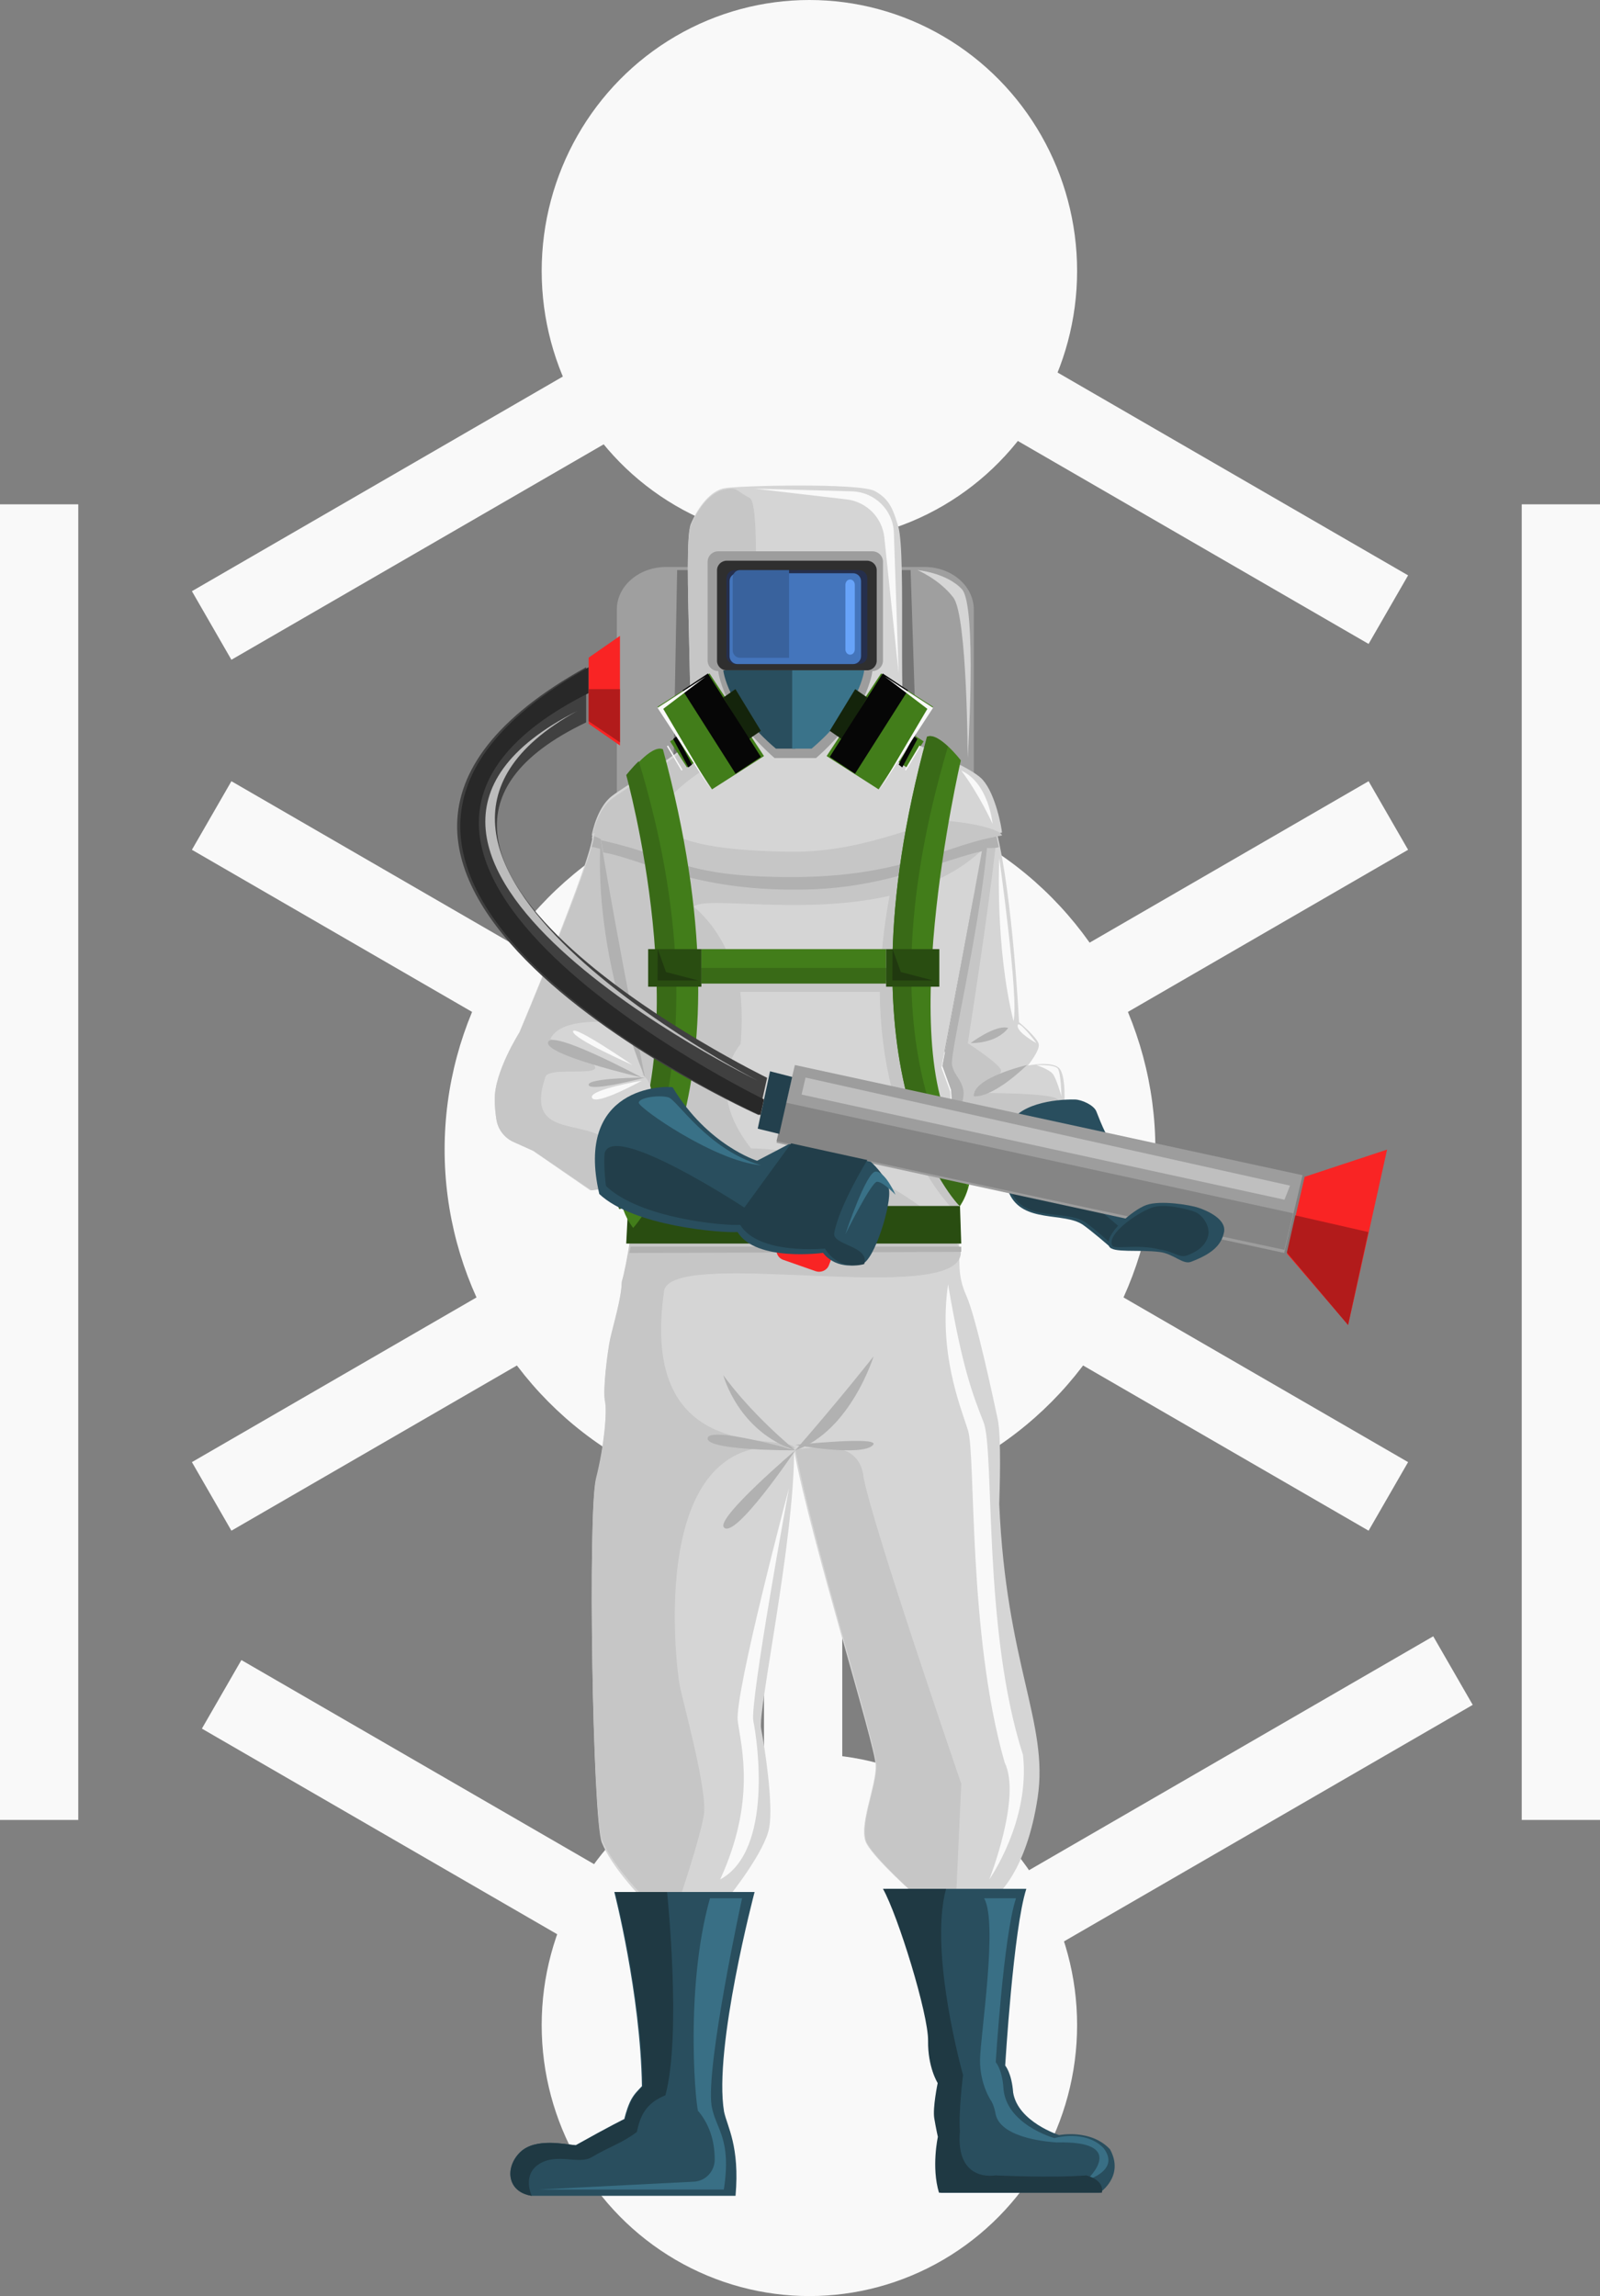 <?xml version="1.0" encoding="UTF-8"?>
<svg width="511px" height="733px" viewBox="0 0 511 733" version="1.1" xmlns="http://www.w3.org/2000/svg" xmlns:xlink="http://www.w3.org/1999/xlink">
    <rect x="0" y="0" width="511" height="733" fill="#808080" stroke="none"/>
    <!-- Generator: sketchtool 52.5 (67469) - http://www.bohemiancoding.com/sketch -->
    <title>B670C2F2-E66D-4CF0-A60F-D6B5439EBCD5</title>
    <desc>Created with sketchtool.</desc>
    <g id="Page-1" stroke="none" stroke-width="1" fill="none" fill-rule="evenodd" opacity="0.951">
        <g id="Pocetna-v1" transform="translate(-1114, -106)">
            <g id="O-nama">
                <g id="Image" transform="translate(1039, 106)">
                    <g id="Symbol-bg">
                        <g id="Istrebljivac" transform="translate(75, 0)">
                            <ellipse id="Oval" fill="#FFFFFF" fill-rule="nonzero" cx="258.5" cy="86.5" rx="85.5" ry="86.5"></ellipse>
                            <ellipse id="Oval-Copy-5" fill="#FFFFFF" fill-rule="nonzero" cx="258.5" cy="646.5" rx="85.5" ry="86.5"></ellipse>
                            <ellipse id="Oval-Copy-8" fill="#FFFFFF" fill-rule="nonzero" cx="255.5" cy="367" rx="113.5" ry="114"></ellipse>
                            <rect id="Rectangle-Copy-4" fill="#FFFFFF" fill-rule="nonzero" x="0" y="161" width="25" height="420"></rect>
                            <rect id="Rectangle-Copy-11" fill="#FFFFFF" fill-rule="nonzero" x="486" y="161" width="25" height="420"></rect>
                            <polygon id="Rectangle-Copy-5" fill="#FFFFFF" fill-rule="nonzero" transform="translate(255.5, 369.028) rotate(60) translate(-255.5, -369.028) " points="242.693 151.947 267.958 151.968 268.307 586.108 243.042 586.088"></polygon>
                            <polygon id="Rectangle-Copy-9" fill="#FFFFFF" fill-rule="nonzero" transform="translate(172.474, 139.017) rotate(60) translate(-172.474, -139.017) " points="159.744 17.852 185.009 17.872 185.203 260.183 159.939 260.163"></polygon>
                            <polygon id="Rectangle-Copy-10" fill="#FFFFFF" fill-rule="nonzero" transform="translate(359.169, 593.983) rotate(60) translate(-359.169, -593.983) " points="346.439 472.817 371.703 472.837 371.898 715.148 346.634 715.128"></polygon>
                            <polygon id="Rectangle-Copy-6" fill="#FFFFFF" fill-rule="nonzero" transform="translate(255.5, 369.028) rotate(-60) translate(-255.5, -369.028) " points="243.042 151.968 268.307 151.947 267.958 586.088 242.693 586.108"></polygon>
                            <polygon id="Rectangle-Copy-7" fill="#FFFFFF" fill-rule="nonzero" transform="translate(375.669, 155.447) rotate(-60) translate(-375.669, -155.447) " points="363.1 77.21 388.364 77.19 388.238 233.683 362.974 233.703"></polygon>
                            <polygon id="Rectangle-Copy-8" fill="#FFFFFF" fill-rule="nonzero" transform="translate(138.517, 580.081) rotate(-60) translate(-138.517, -580.081) " points="125.947 501.845 151.212 501.825 151.086 658.317 125.822 658.337"></polygon>
                            <rect id="Rectangle" fill="#FFFFFF" fill-rule="nonzero" x="244" y="161" width="25" height="420"></rect>
                            <ellipse id="Oval" fill="#FFFFFF" fill-rule="nonzero" cx="257.5" cy="647" rx="65.5" ry="66"></ellipse>
                            <g transform="translate(146, 155)">
                                <path d="M149.245,182 L66.755,182 C58.053,182 51,175.916 51,168.412 L51,39.588 C51,32.083 58.053,26 66.755,26 L149.245,26 C157.945,26 165,32.083 165,39.588 L165,168.412 C165,175.916 157.945,182 149.245,182" id="Fill-1" fill="#A1A1A1"></path>
                                <polygon id="Fill-3" fill="#737373" points="147 94 69 94 70.265 27 144.83 27"></polygon>
                                <path d="M44.339,110.262 L60.642,198.153 C60.642,198.153 55.935,243.335 52.538,254.712 C52.492,259.859 49.645,269.21 48.832,273.05 C48.019,276.89 46.452,289.355 47.206,292.618 C47.957,295.88 46.945,307.375 44.339,317.647 C41.735,327.921 43.236,425.749 46.21,433.224 C49.183,440.7 58.08,450 58.08,450 L87.178,450 C87.178,450 98.384,436.021 99.696,428.351 C101.008,420.68 98.204,402.678 97.089,396.874 C95.973,391.069 107.646,337.028 107.61,308.115 C113,336.794 133.429,401.746 133.672,408.525 C133.916,415.302 127.837,428.363 130.761,433.6 C133.682,438.836 146.303,450 146.303,450 L172.376,450 C172.376,450 181.854,442.563 185.411,418.797 C188.967,395.029 175.348,376.504 173.131,325.104 C173.253,321.278 173.86,303.686 172.64,298.045 C171.418,292.407 165.794,265.704 162.655,258.714 C159.52,251.724 160.716,247.77 160.272,240.313 C159.825,232.858 157.477,193.463 157.477,193.463 L154.683,185.84 L169.582,107 L44.339,110.262 Z" id="Fill-5" fill="#D9D9D9"></path>
                                <path d="M138.113,130.965 C136.591,139.162 135.704,146.761 135.282,153.844 L88.133,153.844 C85.957,147.095 82.141,140.083 75.549,134.435 C79.368,130.849 110.178,137.338 138.113,130.965 M93.84,211.608 C78.196,191.793 90.514,178.306 90.514,178.306 C90.514,178.306 91.383,169.659 90.406,161.638 L135.001,161.638 C135.359,209.345 158.622,231.285 158.622,231.285 C158.622,231.285 159.779,231.481 160.796,228.114 C161.643,225.303 135.767,196.855 144.808,129.147 C153.364,126.45 161.403,122.316 167.997,116.014 C168.18,115.154 159.823,114.334 147.388,113.587 L140.625,113.211 C104.202,111.308 44.345,110 44.345,110 L60.711,197.701 C60.711,197.701 55.985,242.785 52.575,254.135 C52.529,259.273 49.671,268.604 48.855,272.433 C48.04,276.265 46.466,288.705 47.222,291.96 C47.976,295.216 46.961,306.684 44.345,316.933 C41.73,327.185 43.237,424.799 46.223,432.26 C49.209,439.719 58.139,449 58.139,449 L71.759,449 C71.759,449 77.452,432.142 78.771,424.491 C80.088,416.839 72.179,388.779 71.059,382.989 C69.937,377.195 60.192,299.283 107.866,307.422 C106.639,301.794 57.504,314.907 66.15,256.734 C70.357,243.207 159.744,262.314 160.85,245.138 C160.404,237.699 132.465,212.532 93.84,211.608" id="Fill-7" fill="#C9C9C9"></path>
                                <path d="M108,307.534 C113.357,336.332 133.669,401.547 133.91,408.354 C134.152,415.159 128.108,428.275 131.016,433.532 C133.921,438.788 146.47,450 146.47,450 L159.379,450 L161,414.456 C161,414.456 132.977,333.014 129.853,316.92 C128.483,302.737 111.376,308.11 108,307.534" id="Fill-9" fill="#C9C9C9"></path>
                                <polygon id="Fill-11" fill="#B3B3B3" points="161 244.643 55 245 55.405 243 160.994 243"></polygon>
                                <polygon id="Fill-13" fill="#254A0C" points="54 242 161 242 160.592 230 54.616 230"></polygon>
                                <path d="M45,111.657 C45,111.657 45.595,115.018 45.965,117.028 C58.201,118.728 74.767,129.476 109.463,128.984 C136.448,128.945 155.279,119.26 168.386,116.576 C169.345,113.168 170,106 170,106 L45,111.657 Z" id="Fill-15" fill="#B3B3B3"></path>
                                <path d="M168.529,112.332 L155,185.17 L157.798,192.791 L158.516,204.845 L175.226,213 L193.9,198.136 C193.9,198.136 194.65,187.866 192.038,185.789 C189.423,183.712 182.255,185.17 182.255,185.17 C182.255,185.17 186.149,180.411 185.749,178.334 C185.348,176.257 179.459,171.344 179.459,171.344 C179.459,171.344 177.427,130.83 172.239,110.309 C170.263,108.988 168.529,112.332 168.529,112.332" id="Fill-17" fill="#D9D9D9"></path>
                                <path d="M168.711,112.332 L155,185.17 L157.836,192.791 L158.563,204.845 L175.498,213 L184.602,201.708 C184.602,201.708 194.187,197.875 191.537,195.798 C188.89,193.721 164.858,193.942 164.858,193.942 C164.858,193.942 174.114,188.78 173.708,186.703 C173.302,184.624 163.084,178.043 163.084,178.043 C163.084,178.043 170.529,130.83 172.471,110.309 C170.468,108.988 168.711,112.332 168.711,112.332" id="Fill-19" fill="#C9C9C9"></path>
                                <path d="M175.998,204.994 C178.45,197.391 190.837,195.873 197.324,196.008 C199.478,196.054 203.342,197.798 204.141,199.796 C205.53,203.26 208.211,210.835 212.392,213.101 C214.654,215 219,242.271 219,242.271 L208.474,243 C208.474,243 202.829,238.102 199.875,236.017 C193.789,231.85 180.75,235.61 176.363,226.055 C174.351,222.505 172.418,216.102 175.998,204.994" id="Fill-21" fill="#254C5C"></path>
                                <path d="M175.704,205.71 C178.172,198.104 192.233,218.221 193.04,220.221 C194.436,223.686 200.616,228.75 204.827,231.014 C207.103,232.914 219,243 219,243 L208.153,241.459 C208.153,241.459 203.602,237.286 200.626,235.201 C194.498,231.03 181.47,235.261 177.052,225.701 C175.025,222.151 172.099,216.822 175.704,205.71" id="Fill-23" fill="#1D3B47"></path>
                                <path d="M168.318,112.821 L155,185.396 L157.754,192.99 L158.461,205 C158.461,205 162.357,196.629 161.659,192.99 C160.963,189.349 158.727,188.392 158.038,184.91 C157.35,181.429 166.467,143.824 169.218,115.707 C169.218,115.707 172.669,115.835 173,115.388 C172.556,113.308 172.258,112 172.258,112 L168.318,112.821 Z" id="Fill-25" fill="#B3B3B3"></path>
                                <path d="M74.631,12.292 C77.014,6.678 80.939,1.757 85.228,0.889 C89.515,0.022 128.356,-0.904 133.357,1.757 C138.357,4.421 139.331,8.124 140.878,13.045 C143.592,22.478 140.412,77.518 143.92,80.644 C147.429,83.77 163.825,89.406 167.896,93.992 C171.965,98.58 173.944,109.3 174,110.804 C156.034,113.583 143.05,124 106.806,124 C70.56,124 69.864,117.055 43,111.672 C43.256,110.037 44.977,102.514 49.454,99.1 C53.931,95.685 67.654,87.937 73.318,82.676 C76.376,79.949 71.839,18.775 74.631,12.292" id="Fill-27" fill="#D9D9D9"></path>
                                <path d="M95,1 L126.083,1.86 C133.367,2.062 139.233,7.832 139.478,15.031 L141,60 L136.429,16.551 C135.759,10.206 130.734,5.167 124.33,4.42 L95,1 Z" id="Fill-29" fill="#FFFFFF"></path>
                                <path d="M74.631,12.786 C77.014,7.147 80.939,2.204 85.228,1.331 C89.515,0.461 88.418,1.293 93.417,3.969 C98.418,6.643 92.43,83.027 92.43,83.027 C92.43,83.027 22.248,116.067 107.308,116.927 C132.259,116.927 149.934,106.067 158.308,107.229 C167.145,108.16 173.944,110.233 174,111.744 C156.034,114.536 143.05,125 106.806,125 C70.56,125 69.864,118.024 43,112.617 C43.256,110.974 44.977,103.417 49.454,99.987 C53.931,96.557 67.654,88.774 73.318,83.489 C76.376,80.749 71.839,19.298 74.631,12.786" id="Fill-31" fill="#C9C9C9"></path>
                                <path d="M56.219,237 C56.219,237 49.075,228.395 53.379,218.608 C77.81,174.055 54.979,91.803 54.979,91.803 C54.979,91.803 62.021,82.531 65.716,84.201 C95.796,194.853 56.219,237 56.219,237" id="Fill-33" fill="#3F7D15"></path>
                                <path d="M51.623,230.729 C50.779,227.588 50.581,223.7 52.389,219.608 C77.013,174.925 54.003,92.438 54.003,92.438 C54.003,92.438 55.777,90.114 58.017,88 C87.812,186.119 52.805,235.121 51.623,230.729" id="Fill-35" fill="#356912"></path>
                                <path d="M160.611,230 C160.611,230 166.779,221.465 162.473,211.756 C138.075,185.75 160.868,87.741 160.868,87.741 C160.868,87.741 153.818,78.543 150.119,80.2 C120.001,189.963 160.611,230 160.611,230" id="Fill-37" fill="#3F7D15"></path>
                                <path d="M160.454,230 C160.454,230 161.984,227.868 162.98,224.518 C163.976,221.172 126.743,184.566 156.75,83.348 C154.543,81.257 151.872,79.372 150.038,80.199 C120.139,189.962 160.454,230 160.454,230" id="Fill-39" fill="#356912"></path>
                                <path d="M132.62,21 L83.378,21 C81.512,21 80,22.497 80,24.346 L80,55.88 C80,57.727 81.512,59.224 83.378,59.224 C83.378,59.224 84.635,72.348 101.37,87 L107.998,87 L114.628,87 C131.365,72.348 132.62,59.224 132.62,59.224 C134.486,59.224 136,57.727 136,55.88 L136,24.346 C136,22.497 134.486,21 132.62,21" id="Fill-41" fill="#9E9E9E"></path>
                                <path d="M130.923,59 L86.077,59 C84.378,59 83,57.629 83,55.938 L83,27.062 C83,25.371 84.378,24 86.077,24 L130.923,24 C132.622,24 134,25.371 134,27.062 L134,55.938 C134,57.629 132.622,59 130.923,59" id="Fill-43" fill="#2B2B2B"></path>
                                <path d="M128.283,57 L88.715,57 C87.215,57 86,55.823 86,54.374 L86,29.624 C86,28.175 87.215,27 88.715,27 L128.283,27 C129.783,27 131,28.175 131,29.624 L131,54.374 C131,55.823 129.783,57 128.283,57" id="Fill-45" fill="#212B4A"></path>
                                <path d="M126.464,57 L89.534,57 C88.134,57 87,55.865 87,54.463 L87,30.537 C87,29.135 88.134,28 89.534,28 L126.464,28 C127.864,28 129,29.135 129,30.537 L129,54.463 C129,55.865 127.864,57 126.464,57" id="Fill-47" fill="#4175BF"></path>
                                <path d="M106,55 L90.312,55 C89.035,55 88,53.903 88,52.55 L88,29.45 C88,28.097 89.035,27 90.312,27 L106,27 L106,55 Z" id="Fill-49" fill="#36619E"></path>
                                <path d="M125.515,54 L125.485,54 C124.666,54 124,53.241 124,52.303 L124,31.697 C124,30.759 124.666,30 125.485,30 L125.515,30 C126.337,30 127,30.759 127,31.697 L127,52.303 C127,53.241 126.337,54 125.515,54" id="Fill-51" fill="#66A5FF"></path>
                                <path d="M108,84 L101.806,84 C86.173,70.812 85,59 85,59 L108,59 L108,84 Z" id="Fill-53" fill="#254C5C"></path>
                                <path d="M107,84 L113.194,84 C128.829,70.812 130,59 130,59 L107,59 L107,84 Z" id="Fill-55" fill="#37728A"></path>
                                <polygon id="Fill-57" fill="#3F7D15" points="134.605 97 118 86.372 135.397 60 152 70.63"></polygon>
                                <polygon id="Fill-59" fill="#3F7D15" points="143.585 90 141 88.324 146.417 80 149 81.678"></polygon>
                                <polygon id="Fill-61" fill="#0F1F05" points="122.877 81 119 78.315 127.123 65 131 67.683"></polygon>
                                <polygon id="Fill-63" fill="#000000" points="142.156 90 141 89.084 145.845 80 147 80.916"></polygon>
                                <polygon id="Fill-65" fill="#000000" points="127.077 92 119 86.633 135.923 60 144 65.367"></polygon>
                                <polygon id="Fill-67" fill="#FFFFFF" points="136.602 61 152 70.96 135 97 150.176 71.295"></polygon>
                                <polygon id="Fill-69" fill="#FFFFFF" points="143.352 91 143 90.752 147.648 83 148 83.246"></polygon>
                                <polygon id="Fill-71" fill="#3F7D15" points="81.395 97 98 86.372 80.603 60 64 70.63"></polygon>
                                <polygon id="Fill-73" fill="#3F7D15" points="73.416 90 76 88.324 70.586 80 68 81.678"></polygon>
                                <polygon id="Fill-75" fill="#0F1F05" points="93.123 81 97 78.315 88.877 65 85 67.683"></polygon>
                                <polygon id="Fill-77" fill="#000000" points="73.844 90 75 89.084 70.156 80 69 80.916"></polygon>
                                <polygon id="Fill-79" fill="#000000" points="88.923 92 97 86.633 80.077 60 72 65.367"></polygon>
                                <polygon id="Fill-81" fill="#FFFFFF" points="79.398 61 64 70.96 81 97 65.824 71.295"></polygon>
                                <polygon id="Fill-83" fill="#FFFFFF" points="71.648 91 72 90.752 67.354 83 67 83.246"></polygon>
                                <polygon id="Fill-85" fill="#9E9E9E" points="264.133 245 102 209.825 107.867 185 270 220.175"></polygon>
                                <polygon id="Fill-87" fill="#858585" points="264.205 244 102 209.29 104.946 197 267 232.336"></polygon>
                                <polygon id="Fill-89" fill="#C2C2C2" points="264.24 228 110 194.43 111.273 189 266 223.497"></polygon>
                                <polygon id="Fill-91" fill="#FF1F1F" points="270.666 220.693 297 212 284.579 268 265 245.207"></polygon>
                                <polygon id="Fill-93" fill="#B51616" points="267.692 233 291 238.319 284.533 268 265 244.853"></polygon>
                                <path d="M208.23,242.904 C206.429,239.318 215.657,231.243 220.157,229.675 C224.658,228.104 233.998,229.648 236.697,230.545 C239.399,231.442 245.815,234.159 244.914,238.419 C244.016,242.68 240.865,245.37 234.335,247.837 C231.806,248.792 228.763,245.25 224.433,244.698 C217.603,243.826 209.332,245.1 208.23,242.904" id="Fill-95" fill="#254C5C"></path>
                                <path d="M209.226,242.695 C207.39,238.895 217.199,232.214 221.788,230.55 C225.746,229.113 232.631,230.837 235.384,231.787 C238.138,232.738 240.691,236.689 239.83,239.626 C238.855,243.3 235.362,244.927 233.232,245.743 C230.653,246.757 228.868,244.487 224.455,243.903 C217.55,242.082 209.998,243.913 209.226,242.695" id="Fill-97" fill="#1D3B47"></path>
                                <path d="M45.396,112.515 C45.396,112.515 43.878,109.952 43.305,111.493 C43.19,119.045 19.858,174.579 19.858,174.579 C19.858,174.579 11.774,187.361 12.005,196.19 C12.005,198.358 12.249,200.561 12.547,202.447 C13.046,205.59 15.088,208.259 17.972,209.565 L24.249,212.408 L42.498,225 L49.658,224.07 C49.658,224.07 61.189,198.174 61.902,195.491 C62.594,190.146 59.39,188.331 59.39,188.331 L45.396,112.515 Z" id="Fill-99" fill="#D9D9D9"></path>
                                <path d="M45.82,112.515 C45.82,112.515 44.282,109.952 43.703,111.493 C43.586,119.045 19.958,174.579 19.958,174.579 C19.958,174.579 11.771,187.361 12.005,196.19 C12.005,198.358 12.252,200.561 12.554,202.447 C13.06,205.59 15.127,208.259 18.048,209.565 L24.405,212.408 L42.885,225 L50.136,224.07 C50.136,224.07 47.511,218.048 50.196,212.408 C45.172,200.157 20.914,210.846 28.094,189.031 C28.797,183.686 62.57,192.953 29.785,176.668 C33.944,167.861 57,172.329 57,172.329 L45.82,112.515 Z" id="Fill-101" fill="#C9C9C9"></path>
                                <path d="M114.475,250.806 L104.161,247.199 C102.449,246.601 101.574,244.798 102.205,243.174 L107.287,230.053 C107.916,228.429 109.813,227.595 111.524,228.194 L121.838,231.801 C123.55,232.399 124.425,234.202 123.797,235.828 L118.714,248.947 C118.083,250.571 116.184,251.405 114.475,250.806" id="Fill-103" fill="#FF1F1F"></path>
                                <path d="M45.399,226.179 C37.395,191.754 66.224,191.577 68.835,192.104 C79.972,210.657 95.809,215.559 95.809,215.559 L105.995,210.225 L132.084,215.887 C132.084,215.887 136.83,219.935 137.874,224.547 C138.919,229.156 133.222,247.418 129.393,248.47 C120.692,250.743 116.864,244.967 116.864,244.967 C116.864,244.967 95.459,247.944 89.543,238.316 C84.67,238.667 56.42,236.566 45.399,226.179" id="Fill-105" fill="#254C5C"></path>
                                <path d="M47.545,223.633 C47.018,219.636 46.893,216.177 47.086,213.184 C49.628,202.811 91.73,230.512 91.73,230.512 L106.679,210 L131,215.334 C131,215.334 121.965,230.004 120.436,238.63 C119.739,242.58 131.864,242.689 130.009,248.552 C121.332,250.844 117.464,243.6 117.464,243.6 C117.464,243.6 96.298,245.732 90.398,236.027 C85.541,236.379 58.533,234.101 47.545,223.633" id="Fill-107" fill="#1D3B47"></path>
                                <path d="M59,189 C59,189 30.436,173.625 29.045,177.682 C27.652,181.741 59,189 59,189" id="Fill-109" fill="#B3B3B3"></path>
                                <path d="M60,189 C60,189 41.544,189.062 42.009,191.362 C42.473,193.663 60,189 60,189" id="Fill-111" fill="#B3B3B3"></path>
                                <path d="M45.811,112.776 C45.795,113.051 44.06,111.767 43.675,112.038 C43.633,113.441 43.022,114.766 43,115.357 C43,115.357 45.672,115.841 45.664,116.076 C44.493,153.673 60,189 60,189 C60,189 51.451,146.878 45.811,112.776" id="Fill-113" fill="#B3B3B3"></path>
                                <path d="M182,185 C182,185 164.639,189.02 165.006,194.989 C171.583,195.386 182,185 182,185" id="Fill-115" fill="#B3B3B3"></path>
                                <path d="M176,173.151 C172.112,178.329 164,177.996 164,177.996 C164,177.996 171.943,171.982 176,173.151" id="Fill-117" fill="#B3B3B3"></path>
                                <polygon id="Fill-119" fill="#1E3D4A" points="102.875 207 96 205.315 99.934 187 107 188.811"></polygon>
                                <path d="M50.187,449 L95,449 C95,449 81.823,498.826 85.248,519.143 C86.267,523.955 90.305,530.157 88.912,546 L23.776,546 C15.822,544.751 15.231,536.825 20.124,532.064 C25.013,527.304 34.579,529.628 37.83,529.86 C48.581,523.804 53.386,521.473 53.386,521.473 C53.386,521.473 54,518.678 55.16,516.114 C56.321,513.552 57.908,512.213 59.011,510.99 C58.547,481.462 50.187,449 50.187,449" id="Fill-121" fill="#254C5C"></path>
                                <path d="M50.43,449 L67.042,449 C67.042,449 71.779,494.334 66.517,513.903 C60.026,516.525 58.446,520.717 57.394,525.61 C52.71,529.175 48.488,530.366 43.002,533.647 C38.838,536.137 32.136,532.248 26.346,535.744 C20.557,539.238 23.826,546 23.826,546 C15.814,544.751 15.218,536.825 20.147,532.064 C25.072,527.304 34.708,529.628 37.982,529.86 C48.812,523.804 53.652,521.473 53.652,521.473 C53.652,521.473 54.27,518.678 55.439,516.114 C56.609,513.552 58.207,512.213 59.318,510.99 C58.851,481.462 50.43,449 50.43,449" id="Fill-123" fill="#1A3540"></path>
                                <path d="M137,448 L181.78,448 C177.63,460.829 175.038,504.414 175.038,504.414 C175.038,504.414 177.112,506.763 177.573,513.033 C179.134,522.437 192.273,526.617 192.273,526.617 C192.273,526.617 202.35,524.563 208.501,531.142 C213.238,539.751 205.234,545 205.234,545 L154.464,545 C152.042,536.84 154.117,527.176 154.117,527.176 C154.117,527.176 153.541,524.623 152.994,521.254 C152.444,517.888 154.059,509.994 154.059,509.994 C154.059,509.994 150.947,505.005 151.062,496.5 C151.177,487.995 141.669,456.475 137,448" id="Fill-125" fill="#254C5C"></path>
                                <path d="M168.3,451 L178.489,451 C174.504,462.904 172.014,503.343 172.014,503.343 C172.014,503.343 174.007,505.523 174.451,511.339 C175.037,523.225 190.765,527.576 190.765,527.576 C190.765,527.576 200.55,524.665 206.457,530.771 C211.95,537.938 201.012,541 201.012,541 C201.012,541 214.993,528.353 191.476,528.958 C190.234,528.857 173.993,528.006 172.026,520.149 C171.498,517.024 170.533,515.659 170.533,515.659 C170.533,515.659 166.892,510.421 167.002,502.53 C167.112,494.638 172.781,458.863 168.3,451" id="Fill-127" fill="#356E85"></path>
                                <path d="M136,448 L156.137,448 C150.589,468.547 161.57,507.439 161.57,507.439 C161.57,507.439 160.093,519.107 160.566,525.376 C159.15,541.919 171.901,539.48 171.901,539.48 C171.901,539.48 189.788,540.351 200.945,539.48 C207.145,541.222 205.897,545 205.897,545 L153.889,545 C151.408,536.84 153.534,527.176 153.534,527.176 C153.534,527.176 152.944,524.623 152.384,521.254 C151.821,517.888 153.475,509.994 153.475,509.994 C153.475,509.994 150.287,505.005 150.405,496.5 C150.522,487.995 140.783,456.475 136,448" id="Fill-129" fill="#1A3540"></path>
                                <path d="M99,189.08 C99,189.08 -47.45,117.867 41.203,75.613 L41.203,58 C-76.867,123.432 96.352,201 96.352,201 L99,189.08 Z" id="Fill-131" fill="#3D3D3D"></path>
                                <path d="M98,195.959 C98,195.959 -61.839,118.37 42.003,66.263 L42.003,58 C-75.495,123.432 96.886,201 96.886,201 L98,195.959 Z" id="Fill-133" fill="#242424"></path>
                                <polygon id="Fill-135" fill="#FF1F1F" points="52 83 42 76.047 42 54.953 52 48"></polygon>
                                <polygon id="Fill-137" fill="#B51616" points="52 82 42 75.246 42 65 52 65"></polygon>
                                <polygon id="Fill-139" fill="#3F7D15" points="78 158 137 158 137 148 78 148"></polygon>
                                <polygon id="Fill-141" fill="#356912" points="78 159 137 159 137 154 78 154"></polygon>
                                <polygon id="Fill-142" fill="#254A0C" points="137 160 154 160 154 148 137 148"></polygon>
                                <polygon id="Fill-143" fill="#1B3609" points="152 158 139 158 139.071 148 141.699 155.317"></polygon>
                                <polygon id="Fill-144" fill="#254A0C" points="61 160 78 160 78 148 61 148"></polygon>
                                <polygon id="Fill-145" fill="#1B3609" points="77 158 64 158 64.071 148 66.699 155.319"></polygon>
                                <path d="M108,308 C125.662,301.862 133,278 133,278 C133,278 122.451,291.475 108,308" id="Fill-146" fill="#B3B3B3"></path>
                                <path d="M108,308 C89.699,302 85,284 85,284 C85,284 92.789,295.306 108,308" id="Fill-147" fill="#B3B3B3"></path>
                                <path d="M108,307.999 C108,307.999 80.404,300.118 80.004,304.146 C79.605,308.176 108,307.999 108,307.999" id="Fill-148" fill="#B3B3B3"></path>
                                <path d="M108,308 C108,308 82.605,329.591 85.184,332.601 C88.691,336.692 108,308 108,308" id="Fill-149" fill="#B3B3B3"></path>
                                <path d="M108,306.271 C108,306.271 135.316,303.411 132.841,306.271 C129.48,310.161 108,306.271 108,306.271" id="Fill-150" fill="#B3B3B3"></path>
                                <path d="M80.747,451 L91,451 C91,451 79.355,504.446 81.267,517.278 C82.657,525.001 87.698,527.476 85.178,544 L26,544 L75.616,541.483 C79.345,541.295 82.252,538.183 82.26,534.407 C82.272,529.982 81.289,524.11 77.096,519.037 C76.575,521.322 72.231,481.238 80.747,451" id="Fill-151" fill="#356E85"></path>
                                <path d="M38.304,72 C-44.789,117.953 96,190 96,190 C96,190 -52.259,117.953 38.304,72" id="Fill-152" fill="#BFBFBF"></path>
                                <path d="M106,320 C106,320 88.452,385.966 89.623,394.464 C90.797,402.96 95.465,420.001 84,445 C101.106,435.728 95.822,400.259 94.598,394.464 C93.374,388.669 106,320 106,320" id="Fill-153" fill="#FFFFFF"></path>
                                <path d="M156.792,255 C161.299,281.576 164.575,289.969 168.137,299.063 C171.7,308.154 167.833,365.549 180.712,405.194 C183.092,426.422 169.953,445 169.953,445 C169.953,445 180.32,418.735 174.872,407.7 C163.034,366.552 165.689,309.574 163.147,301.604 C160.605,293.636 153.672,276.681 156.792,255" id="Fill-154" fill="#FFFFFF"></path>
                                <path d="M173.144,119 C173.144,119 179.472,164.008 177.681,171 C171.743,146.837 173.144,119 173.144,119" id="Fill-155" fill="#FFFFFF"></path>
                                <path d="M179.004,172.413 C178.829,174.687 185,178 185,178 C185,178 179.18,170.139 179.004,172.413" id="Fill-156" fill="#FFFFFF"></path>
                                <path d="M185,185.024 C185,185.024 190.903,184.735 191.87,186.175 C192.836,187.612 193,195 193,195 C193,195 191.438,189.435 190.29,187.901 C189.138,186.366 185,185.024 185,185.024" id="Fill-157" fill="#FFFFFF"></path>
                                <path d="M37,174.286 C37.018,176.653 56,185 56,185 C56,185 36.983,171.92 37,174.286" id="Fill-158" fill="#FFFFFF"></path>
                                <path d="M59,190 C59,190 41.708,192.928 43.077,195.495 C44.448,198.062 59,190 59,190" id="Fill-159" fill="#FFFFFF"></path>
                                <path d="M161,91 C169.851,95.037 171,108 171,108 C171,108 166.746,98.583 161,91" id="Fill-160" fill="#FFFFFF"></path>
                                <path d="M133.716,219 C130.658,218.956 124,239 124,239 C124,239 132.25,222.379 134.082,222.266 C135.916,222.149 140,226.417 140,226.417 C140,226.417 136.774,219.044 133.716,219" id="Fill-161" fill="#367087"></path>
                                <path d="M58,197.018 C58.119,195.355 64.638,194.481 67.484,195.329 C70.328,196.174 79.885,211.968 97,217 C82.3,215.713 57.882,198.679 58,197.018" id="Fill-162" fill="#367087"></path>
                                <path d="M147,27 C147,27 156.242,27.81 161.188,33.076 C166.129,38.342 163.055,87 163.055,87 C163.055,87 162.952,41.618 158.48,35.768 C154.008,29.916 147,27 147,27" id="Fill-163" fill="#D9D9D9"></path>
                            </g>
                        </g>
                    </g>
                </g>
            </g>
        </g>
    </g>
</svg>